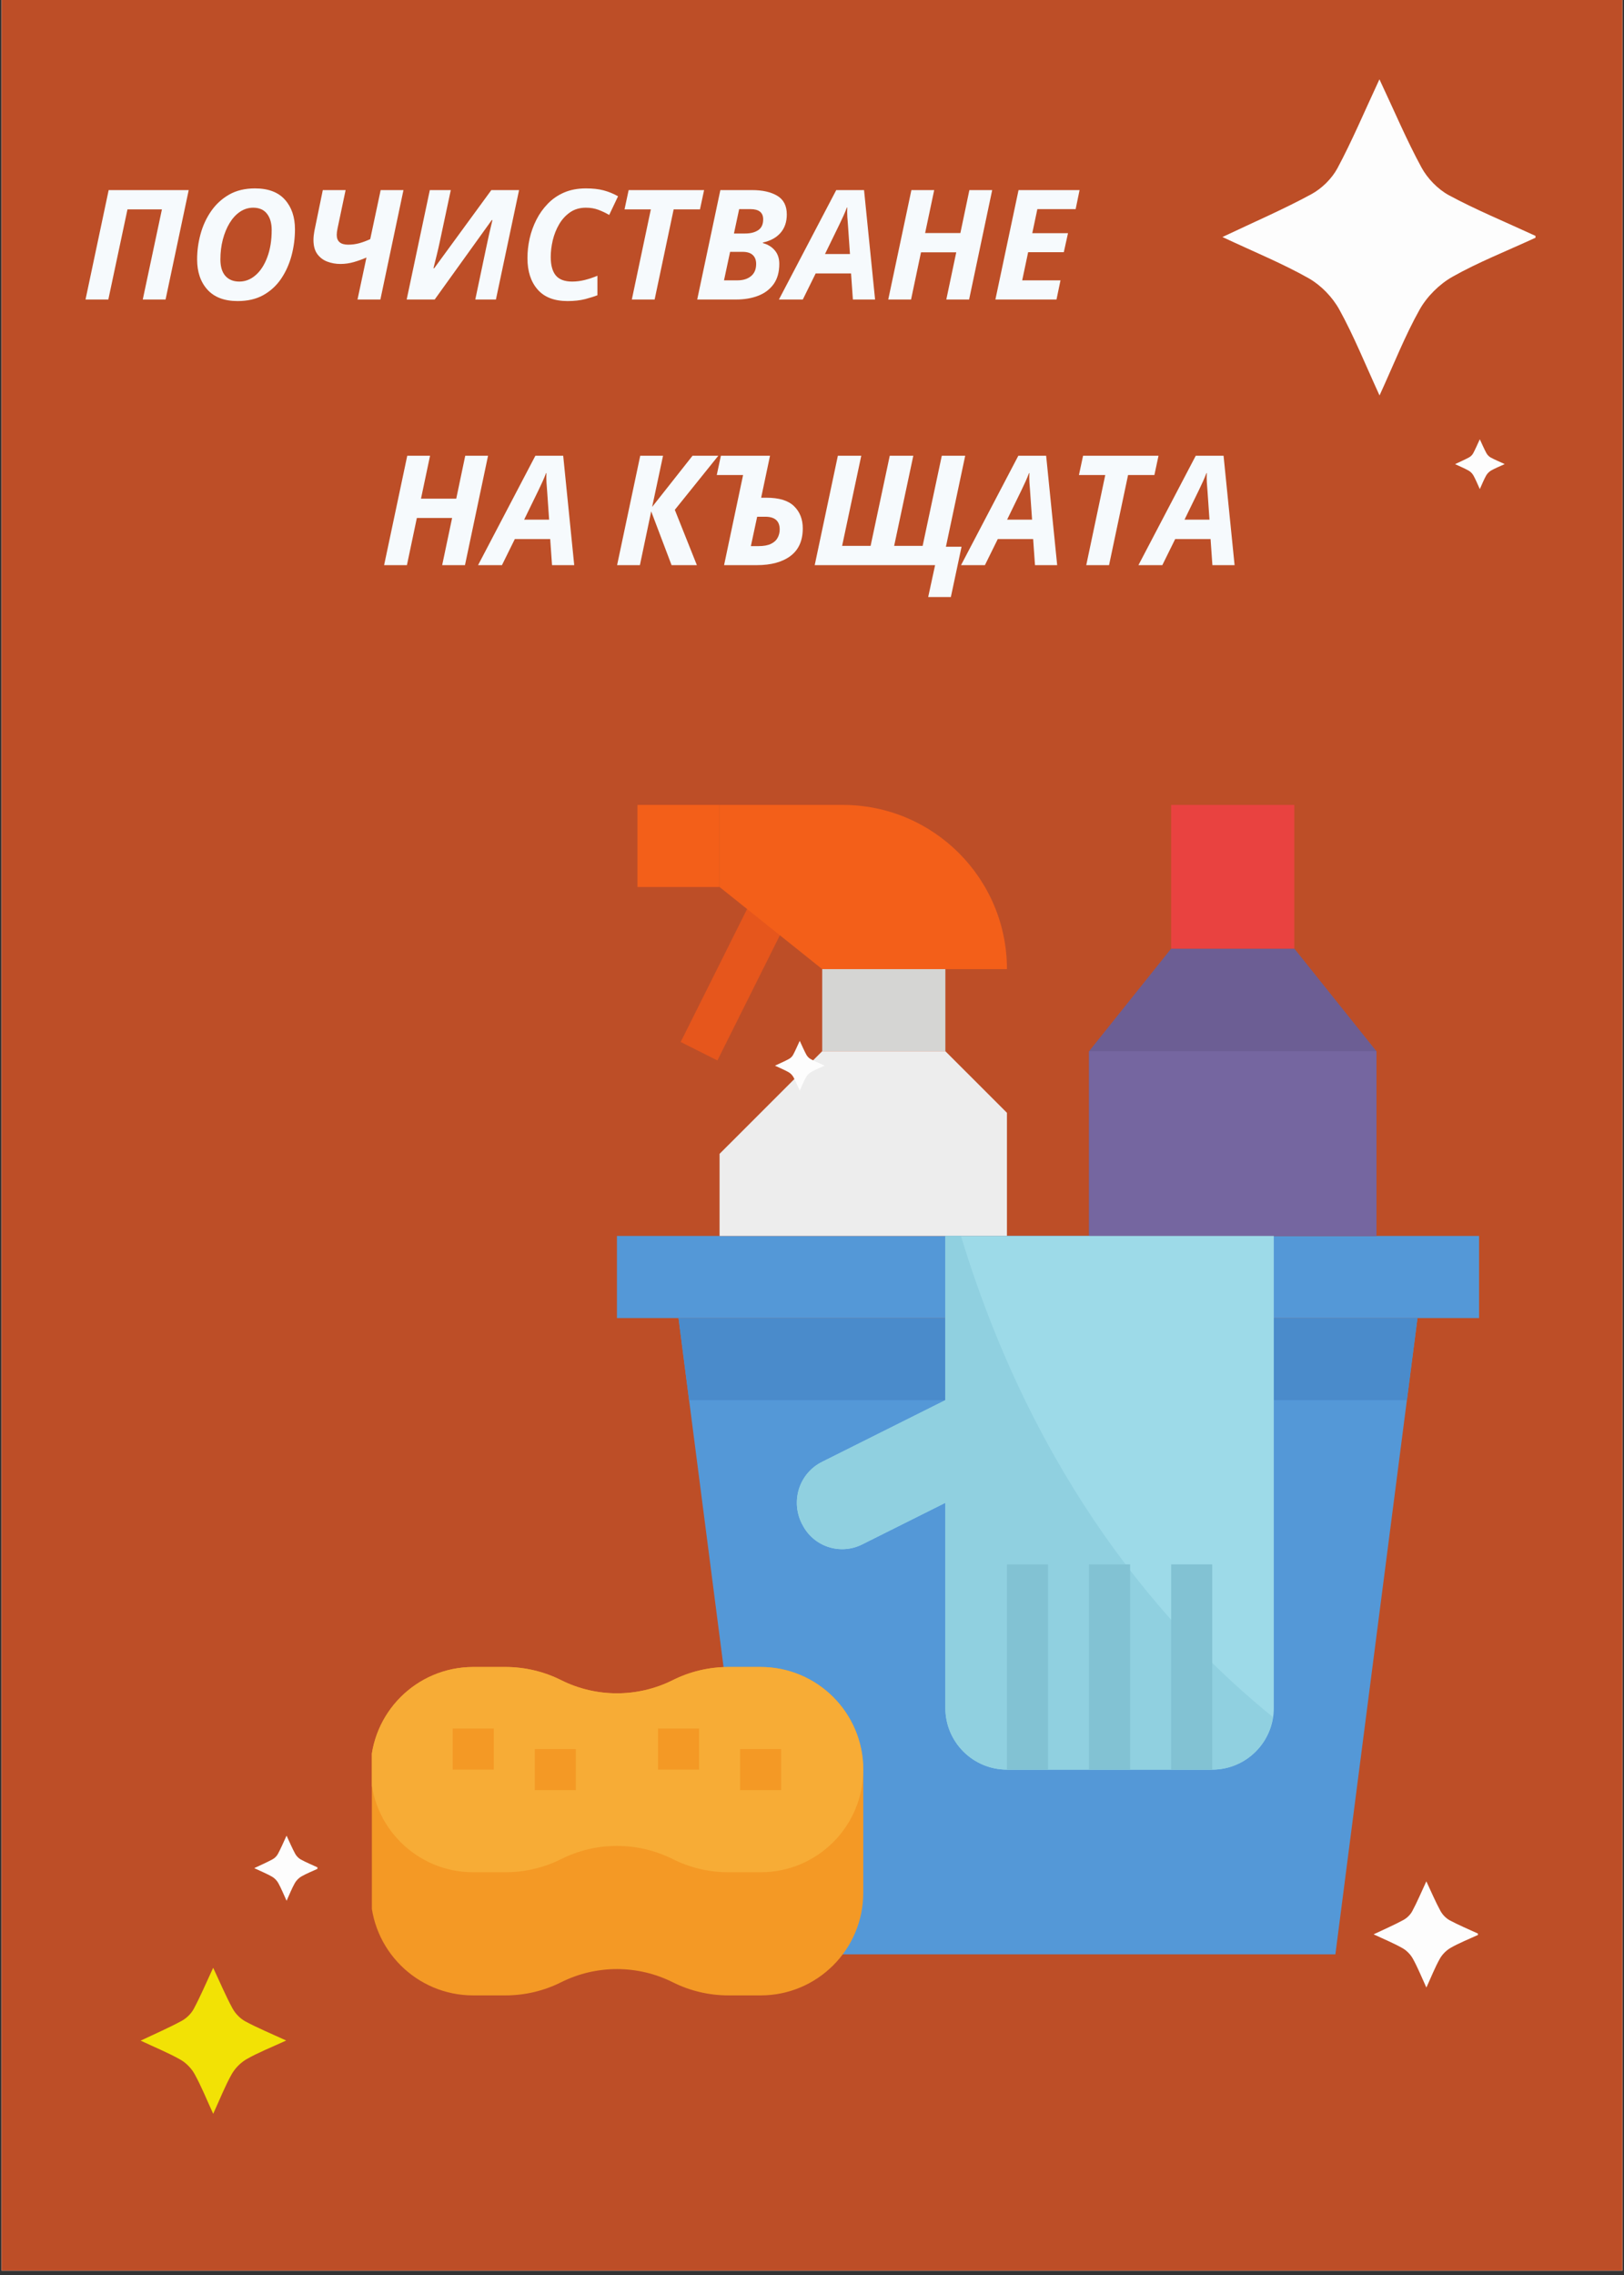 <svg xmlns="http://www.w3.org/2000/svg" xmlns:xlink="http://www.w3.org/1999/xlink" width="500" zoomAndPan="magnify" viewBox="0 0 375 525" height="700" preserveAspectRatio="xMidYMid meet" version="1.0"><rect x="0" y="0" width="375" height="525" fill="#333333" stroke="none"/><defs><g/><clipPath id="cd1689d1a0"><path d="M 0.355 0 L 374.641 0 L 374.641 524 L 0.355 524 Z M 0.355 0 " clip-rule="nonzero"/></clipPath><clipPath id="2bda77bb93"><path d="M 142 285 L 341.562 285 L 341.562 305 L 142 305 Z M 142 285 " clip-rule="nonzero"/></clipPath><clipPath id="7b65e71f83"><path d="M 270 185.75 L 299 185.75 L 299 219 L 270 219 Z M 270 185.75 " clip-rule="nonzero"/></clipPath><clipPath id="c9ad951266"><path d="M 147 185.75 L 167 185.75 L 167 205 L 147 205 Z M 147 185.75 " clip-rule="nonzero"/></clipPath><clipPath id="650ce5c04c"><path d="M 166 185.75 L 233 185.75 L 233 224 L 166 224 Z M 166 185.75 " clip-rule="nonzero"/></clipPath><clipPath id="cf395b4253"><path d="M 85.867 384 L 200 384 L 200 460.477 L 85.867 460.477 Z M 85.867 384 " clip-rule="nonzero"/></clipPath><clipPath id="b6d4fd7d34"><path d="M 85.867 384 L 200 384 L 200 433 L 85.867 433 Z M 85.867 384 " clip-rule="nonzero"/></clipPath><clipPath id="4a88675b1e"><path d="M 282 18 L 354.562 18 L 354.562 92 L 282 92 Z M 282 18 " clip-rule="nonzero"/></clipPath><clipPath id="da5d37016a"><path d="M 335.703 101 L 347.555 101 L 347.555 113 L 335.703 113 Z M 335.703 101 " clip-rule="nonzero"/></clipPath><clipPath id="9feda3cf60"><path d="M 178.668 240 L 190.52 240 L 190.52 252 L 178.668 252 Z M 178.668 240 " clip-rule="nonzero"/></clipPath><clipPath id="f507f0bd27"><path d="M 317 434 L 341.273 434 L 341.273 459 L 317 459 Z M 317 434 " clip-rule="nonzero"/></clipPath><clipPath id="4c237b0196"><path d="M 58.332 423.113 L 73.301 423.113 L 73.301 439 L 58.332 439 Z M 58.332 423.113 " clip-rule="nonzero"/></clipPath><clipPath id="85b06bea8a"><path d="M 32 454 L 66.07 454 L 66.07 488 L 32 488 Z M 32 454 " clip-rule="nonzero"/></clipPath></defs><g clip-path="url(#cd1689d1a0)"><path fill="#ffffff" d="M 0.355 0 L 374.645 0 L 374.645 524 L 0.355 524 Z M 0.355 0 " fill-opacity="1" fill-rule="nonzero"/><path fill="#bd4e27" d="M 0.355 0 L 374.645 0 L 374.645 524 L 0.355 524 Z M 0.355 0 " fill-opacity="1" fill-rule="nonzero"/></g><path fill="#5498d7" d="M 175.637 451.004 L 308.355 451.004 L 327.312 304.168 L 156.676 304.168 L 175.637 451.004 " fill-opacity="1" fill-rule="nonzero"/><g clip-path="url(#2bda77bb93)"><path fill="#5498d7" d="M 142.457 304.168 L 341.531 304.168 L 341.531 285.219 L 142.457 285.219 L 142.457 304.168 " fill-opacity="1" fill-rule="nonzero"/></g><path fill="#4a8bcb" d="M 327.312 304.168 L 324.871 323.113 L 159.121 323.113 L 156.676 304.168 L 327.312 304.168 " fill-opacity="1" fill-rule="nonzero"/><path fill="#6c5e94" d="M 251.477 285.219 L 317.832 285.219 L 317.832 242.59 L 298.875 218.906 L 270.434 218.906 L 251.477 242.59 L 251.477 285.219 " fill-opacity="1" fill-rule="nonzero"/><g clip-path="url(#7b65e71f83)"><path fill="#e94240" d="M 270.434 218.906 L 298.875 218.906 L 298.875 185.75 L 270.434 185.75 L 270.434 218.906 " fill-opacity="1" fill-rule="nonzero"/></g><path fill="#7566a0" d="M 251.477 285.219 L 317.832 285.219 L 317.832 242.59 L 251.477 242.59 L 251.477 285.219 " fill-opacity="1" fill-rule="nonzero"/><path fill="#e6561c" d="M 165.656 244.719 L 185.004 205.973 L 176.527 201.738 L 157.176 240.461 L 165.656 244.719 " fill-opacity="1" fill-rule="nonzero"/><g clip-path="url(#c9ad951266)"><path fill="#f35f19" d="M 166.156 204.695 L 147.199 204.695 L 147.199 185.75 L 166.156 185.75 L 166.156 204.695 " fill-opacity="1" fill-rule="nonzero"/></g><g clip-path="url(#650ce5c04c)"><path fill="#f35f19" d="M 189.855 223.645 L 232.516 223.645 C 232.516 202.719 215.539 185.75 194.598 185.75 L 166.156 185.75 L 166.156 204.695 L 189.855 223.645 " fill-opacity="1" fill-rule="nonzero"/></g><path fill="#d5d5d3" d="M 189.855 242.59 L 218.297 242.59 L 218.297 223.645 L 189.855 223.645 L 189.855 242.59 " fill-opacity="1" fill-rule="nonzero"/><path fill="#ededed" d="M 218.297 242.59 L 189.855 242.59 L 166.156 266.273 L 166.156 285.219 L 232.516 285.219 L 232.516 256.801 L 218.297 242.59 " fill-opacity="1" fill-rule="nonzero"/><g clip-path="url(#cf395b4253)"><path fill="#f49925" d="M 109.277 384.691 L 116.703 384.691 C 121.164 384.691 125.59 385.727 129.57 387.727 C 137.68 391.777 147.234 391.777 155.344 387.727 C 159.324 385.727 163.75 384.691 168.211 384.691 L 175.637 384.691 C 188.727 384.691 199.336 395.293 199.336 408.375 L 199.336 436.793 C 199.336 449.875 188.727 460.477 175.637 460.477 L 168.211 460.477 C 163.75 460.477 159.324 459.441 155.344 457.441 C 147.234 453.391 137.68 453.391 129.57 457.441 C 125.59 459.441 121.164 460.477 116.703 460.477 L 109.277 460.477 C 96.188 460.477 85.578 449.875 85.578 436.793 L 85.578 408.375 C 85.578 395.293 96.188 384.691 109.277 384.691 " fill-opacity="1" fill-rule="nonzero"/></g><g clip-path="url(#b6d4fd7d34)"><path fill="#f7ac36" d="M 109.277 432.059 L 116.703 432.059 C 121.164 432.059 125.59 431.02 129.57 429.023 C 137.68 424.969 147.234 424.969 155.344 429.023 C 159.324 431.02 163.75 432.059 168.211 432.059 L 175.637 432.059 C 188.727 432.059 199.336 421.453 199.336 408.375 C 199.336 395.293 188.727 384.691 175.637 384.691 L 168.211 384.691 C 163.75 384.691 159.324 385.727 155.344 387.727 C 147.234 391.777 137.68 391.777 129.57 387.727 C 125.59 385.727 121.164 384.691 116.703 384.691 L 109.277 384.691 C 96.188 384.691 85.578 395.293 85.578 408.375 C 85.578 421.453 96.188 432.059 109.277 432.059 " fill-opacity="1" fill-rule="nonzero"/></g><path fill="#f49925" d="M 104.539 408.375 L 114.02 408.375 L 114.02 398.898 L 104.539 398.898 L 104.539 408.375 " fill-opacity="1" fill-rule="nonzero"/><path fill="#f49925" d="M 151.938 408.375 L 161.418 408.375 L 161.418 398.898 L 151.938 398.898 L 151.938 408.375 " fill-opacity="1" fill-rule="nonzero"/><path fill="#f49925" d="M 170.898 413.109 L 180.375 413.109 L 180.375 403.637 L 170.898 403.637 L 170.898 413.109 " fill-opacity="1" fill-rule="nonzero"/><path fill="#f49925" d="M 123.496 413.109 L 132.977 413.109 L 132.977 403.637 L 123.496 403.637 L 123.496 413.109 " fill-opacity="1" fill-rule="nonzero"/><path fill="#9ddae8" d="M 218.297 323.113 L 218.297 285.219 L 294.133 285.219 L 294.133 394.164 C 294.133 402.008 287.766 408.375 279.914 408.375 L 232.516 408.375 C 224.664 408.375 218.297 402.008 218.297 394.164 L 218.297 346.797 L 199.059 356.418 C 193.969 358.953 187.801 356.898 185.266 351.812 L 185.137 351.59 C 182.508 346.297 184.598 339.949 189.84 337.344 C 201.059 331.719 218.297 323.113 218.297 323.113 " fill-opacity="1" fill-rule="nonzero"/><path fill="#90d0e0" d="M 189.84 337.344 C 201.059 331.719 218.297 323.113 218.297 323.113 L 218.297 285.219 L 221.887 285.219 C 239.09 341.746 269.285 376.309 293.93 396.254 C 292.914 403.102 287.062 408.375 279.914 408.375 L 232.516 408.375 C 224.664 408.375 218.297 402.008 218.297 394.164 L 218.297 346.797 L 199.059 356.418 C 193.969 358.953 187.801 356.898 185.266 351.812 L 185.137 351.59 C 182.508 346.297 184.598 339.949 189.84 337.344 " fill-opacity="1" fill-rule="nonzero"/><path fill="#82c2d3" d="M 270.434 408.375 L 279.914 408.375 L 279.914 361.008 L 270.434 361.008 L 270.434 408.375 " fill-opacity="1" fill-rule="nonzero"/><path fill="#82c2d3" d="M 251.477 408.375 L 260.953 408.375 L 260.953 361.008 L 251.477 361.008 L 251.477 408.375 " fill-opacity="1" fill-rule="nonzero"/><path fill="#82c2d3" d="M 232.516 408.375 L 241.996 408.375 L 241.996 361.008 L 232.516 361.008 L 232.516 408.375 " fill-opacity="1" fill-rule="nonzero"/><g clip-path="url(#4a88675b1e)"><path fill="#fdfdfd" d="M 318.551 91.258 C 315.168 83.883 312.586 77.449 309.258 71.426 C 307.672 68.551 305.02 65.82 302.184 64.211 C 296.172 60.812 289.715 58.195 282.277 54.695 C 289.797 51.133 296.465 48.262 302.805 44.816 C 305.219 43.512 307.543 41.223 308.84 38.805 C 312.199 32.535 314.969 25.949 318.527 18.305 C 322.02 25.719 324.809 32.348 328.219 38.617 C 329.609 41.188 332.012 43.66 334.559 45.051 C 340.793 48.414 347.387 51.121 355.035 54.648 C 347.715 58.023 341.316 60.52 335.387 63.871 C 332.375 65.574 329.516 68.41 327.82 71.426 C 324.461 77.402 321.938 83.859 318.551 91.258 " fill-opacity="1" fill-rule="nonzero"/></g><g clip-path="url(#da5d37016a)"><path fill="#fdfdfd" d="M 341.707 112.871 C 341.172 111.707 340.766 110.695 340.242 109.742 C 339.992 109.293 339.574 108.859 339.125 108.605 C 338.18 108.07 337.16 107.66 335.988 107.105 C 337.172 106.547 338.223 106.094 339.223 105.551 C 339.605 105.344 339.969 104.984 340.176 104.602 C 340.703 103.613 341.141 102.574 341.703 101.371 C 342.254 102.539 342.691 103.582 343.23 104.574 C 343.449 104.977 343.828 105.367 344.23 105.586 C 345.211 106.117 346.254 106.543 347.457 107.098 C 346.305 107.633 345.297 108.023 344.359 108.555 C 343.887 108.82 343.434 109.27 343.168 109.742 C 342.637 110.688 342.238 111.703 341.707 112.871 " fill-opacity="1" fill-rule="nonzero"/></g><g clip-path="url(#9feda3cf60)"><path fill="#fdfdfd" d="M 184.672 251.691 C 184.137 250.527 183.73 249.516 183.207 248.562 C 182.957 248.109 182.539 247.68 182.09 247.426 C 181.141 246.891 180.125 246.48 178.953 245.926 C 180.137 245.367 181.188 244.914 182.188 244.371 C 182.57 244.164 182.934 243.801 183.141 243.422 C 183.668 242.434 184.105 241.395 184.668 240.191 C 185.219 241.359 185.656 242.402 186.195 243.391 C 186.414 243.797 186.793 244.188 187.195 244.406 C 188.176 244.938 189.215 245.363 190.422 245.918 C 189.27 246.449 188.258 246.844 187.324 247.375 C 186.852 247.641 186.398 248.09 186.133 248.562 C 185.602 249.508 185.203 250.523 184.672 251.691 " fill-opacity="1" fill-rule="nonzero"/></g><g clip-path="url(#f507f0bd27)"><path fill="#fdfdfd" d="M 329.367 458.668 C 328.23 456.191 327.363 454.027 326.246 452.004 C 325.711 451.039 324.82 450.121 323.867 449.582 C 321.848 448.438 319.68 447.559 317.18 446.383 C 319.707 445.188 321.945 444.223 324.074 443.066 C 324.887 442.625 325.668 441.855 326.105 441.043 C 327.234 438.938 328.164 436.727 329.359 434.156 C 330.531 436.648 331.469 438.875 332.617 440.98 C 333.082 441.844 333.891 442.676 334.746 443.145 C 336.84 444.273 339.059 445.184 341.625 446.367 C 339.168 447.5 337.016 448.34 335.023 449.469 C 334.012 450.039 333.051 450.992 332.48 452.004 C 331.352 454.012 330.504 456.184 329.367 458.668 " fill-opacity="1" fill-rule="nonzero"/></g><g clip-path="url(#4c237b0196)"><path fill="#fdfdfd" d="M 66.176 438.641 C 65.477 437.121 64.945 435.797 64.262 434.555 C 63.934 433.965 63.387 433.402 62.805 433.07 C 61.566 432.371 60.234 431.832 58.703 431.109 C 60.25 430.375 61.625 429.785 62.93 429.074 C 63.43 428.805 63.906 428.336 64.172 427.836 C 64.867 426.547 65.438 425.191 66.168 423.613 C 66.887 425.141 67.465 426.508 68.164 427.801 C 68.453 428.328 68.945 428.836 69.473 429.125 C 70.754 429.816 72.113 430.375 73.688 431.102 C 72.18 431.797 70.863 432.309 69.641 433 C 69.02 433.352 68.434 433.934 68.082 434.555 C 67.391 435.785 66.871 437.117 66.176 438.641 " fill-opacity="1" fill-rule="nonzero"/></g><g clip-path="url(#85b06bea8a)"><path fill="#f2e205" d="M 49.23 487.801 C 47.668 484.395 46.477 481.422 44.941 478.641 C 44.207 477.312 42.98 476.051 41.672 475.309 C 38.895 473.738 35.914 472.531 32.477 470.914 C 35.949 469.27 39.031 467.941 41.957 466.352 C 43.074 465.746 44.148 464.691 44.746 463.574 C 46.297 460.68 47.578 457.637 49.223 454.105 C 50.832 457.527 52.121 460.59 53.695 463.488 C 54.34 464.672 55.449 465.816 56.625 466.457 C 59.504 468.012 62.551 469.262 66.082 470.891 C 62.703 472.449 59.746 473.602 57.008 475.152 C 55.617 475.938 54.297 477.25 53.512 478.641 C 51.961 481.402 50.797 484.383 49.23 487.801 " fill-opacity="1" fill-rule="nonzero"/></g><g fill="#f6fafd" fill-opacity="1"><g transform="translate(18.826, 69.119)"><g><path d="M 0.922 0 L 6.266 -25.25 L 24.75 -25.25 L 19.406 0 L 14.141 0 L 18.562 -20.797 L 10.609 -20.797 L 6.188 0 Z M 0.922 0 "/></g></g></g><g fill="#f6fafd" fill-opacity="1"><g transform="translate(43.392, 69.119)"><g><path d="M 11.484 0.359 C 8.422 0.359 6.094 -0.52 4.5 -2.281 C 2.914 -4.039 2.125 -6.367 2.125 -9.266 C 2.125 -11.242 2.391 -13.195 2.922 -15.125 C 3.453 -17.062 4.266 -18.816 5.359 -20.391 C 6.453 -21.973 7.832 -23.242 9.5 -24.203 C 11.176 -25.16 13.172 -25.641 15.484 -25.641 C 18.547 -25.641 20.848 -24.773 22.391 -23.047 C 23.941 -21.328 24.719 -19.039 24.719 -16.188 C 24.719 -14.145 24.457 -12.141 23.938 -10.172 C 23.414 -8.203 22.617 -6.422 21.547 -4.828 C 20.473 -3.234 19.102 -1.969 17.438 -1.031 C 15.781 -0.102 13.797 0.359 11.484 0.359 Z M 11.875 -4.141 C 13.25 -4.141 14.5 -4.629 15.625 -5.609 C 16.758 -6.586 17.66 -7.973 18.328 -9.766 C 19.004 -11.555 19.344 -13.648 19.344 -16.047 C 19.344 -17.609 18.984 -18.852 18.266 -19.781 C 17.547 -20.719 16.477 -21.188 15.062 -21.188 C 13.977 -21.188 12.969 -20.875 12.031 -20.25 C 11.102 -19.625 10.301 -18.754 9.625 -17.641 C 8.957 -16.535 8.438 -15.27 8.062 -13.844 C 7.688 -12.414 7.5 -10.891 7.5 -9.266 C 7.5 -7.586 7.883 -6.312 8.656 -5.438 C 9.438 -4.57 10.508 -4.141 11.875 -4.141 Z M 11.875 -4.141 "/></g></g></g><g fill="#f6fafd" fill-opacity="1"><g transform="translate(69.195, 69.119)"><g><path d="M 13.359 0 L 15.422 -9.688 C 14.566 -9.312 13.613 -8.969 12.562 -8.656 C 11.52 -8.352 10.469 -8.203 9.406 -8.203 C 8.363 -8.203 7.363 -8.379 6.406 -8.734 C 5.457 -9.086 4.68 -9.672 4.078 -10.484 C 3.484 -11.297 3.188 -12.383 3.188 -13.75 C 3.188 -14.344 3.254 -15.016 3.391 -15.766 L 5.344 -25.25 L 10.609 -25.25 L 8.734 -16.344 C 8.68 -16.082 8.641 -15.832 8.609 -15.594 C 8.578 -15.352 8.562 -15.129 8.562 -14.922 C 8.562 -13.41 9.441 -12.656 11.203 -12.656 C 12.098 -12.656 12.961 -12.77 13.797 -13 C 14.641 -13.238 15.473 -13.551 16.297 -13.938 L 18.703 -25.25 L 23.969 -25.25 L 18.641 0 Z M 13.359 0 "/></g></g></g><g fill="#f6fafd" fill-opacity="1"><g transform="translate(92.984, 69.119)"><g><path d="M 0.922 0 L 6.266 -25.25 L 11.109 -25.25 L 8.562 -13.297 C 8.375 -12.398 8.141 -11.379 7.859 -10.234 C 7.586 -9.086 7.336 -8.082 7.109 -7.219 L 7.281 -7.219 L 20.469 -25.25 L 26.875 -25.25 L 21.531 0 L 16.766 0 L 19.266 -11.875 C 19.484 -12.914 19.707 -13.953 19.938 -14.984 C 20.176 -16.023 20.438 -17.133 20.719 -18.312 L 20.578 -18.344 L 7.391 0 Z M 0.922 0 "/></g></g></g><g fill="#f6fafd" fill-opacity="1"><g transform="translate(119.67, 69.119)"><g><path d="M 11.391 0.359 C 8.316 0.359 6.004 -0.535 4.453 -2.328 C 2.898 -4.117 2.125 -6.523 2.125 -9.547 C 2.125 -11.035 2.289 -12.539 2.625 -14.062 C 2.969 -15.582 3.488 -17.031 4.188 -18.406 C 4.883 -19.781 5.766 -21.016 6.828 -22.109 C 7.891 -23.211 9.148 -24.078 10.609 -24.703 C 12.066 -25.328 13.738 -25.641 15.625 -25.641 C 17.227 -25.641 18.586 -25.488 19.703 -25.188 C 20.828 -24.895 21.941 -24.441 23.047 -23.828 L 21 -19.516 C 20.195 -19.984 19.363 -20.379 18.5 -20.703 C 17.645 -21.023 16.688 -21.188 15.625 -21.188 C 14.207 -21.188 12.988 -20.832 11.969 -20.125 C 10.945 -19.414 10.102 -18.492 9.438 -17.359 C 8.781 -16.234 8.289 -15.004 7.969 -13.672 C 7.656 -12.336 7.5 -11.055 7.5 -9.828 C 7.5 -7.922 7.891 -6.492 8.672 -5.547 C 9.461 -4.609 10.723 -4.141 12.453 -4.141 C 13.391 -4.141 14.352 -4.258 15.344 -4.5 C 16.332 -4.75 17.312 -5.078 18.281 -5.484 L 18.281 -0.984 C 17.57 -0.703 16.629 -0.406 15.453 -0.094 C 14.273 0.207 12.922 0.359 11.391 0.359 Z M 11.391 0.359 "/></g></g></g><g fill="#f6fafd" fill-opacity="1"><g transform="translate(141.303, 69.119)"><g><path d="M 4.594 0 L 8.984 -20.797 L 2.906 -20.797 L 3.859 -25.25 L 21.281 -25.25 L 20.328 -20.797 L 14.25 -20.797 L 9.859 0 Z M 4.594 0 "/></g></g></g><g fill="#f6fafd" fill-opacity="1"><g transform="translate(160.072, 69.119)"><g><path d="M 0.922 0 L 6.266 -25.25 L 13.609 -25.25 C 16.016 -25.25 17.945 -24.812 19.406 -23.938 C 20.875 -23.062 21.609 -21.625 21.609 -19.625 C 21.609 -17.906 21.125 -16.488 20.156 -15.375 C 19.188 -14.27 17.832 -13.531 16.094 -13.156 L 16.094 -13.016 C 17.25 -12.703 18.164 -12.141 18.844 -11.328 C 19.531 -10.516 19.875 -9.484 19.875 -8.234 C 19.875 -6.328 19.438 -4.766 18.562 -3.547 C 17.688 -2.336 16.492 -1.441 14.984 -0.859 C 13.484 -0.285 11.801 0 9.938 0 Z M 9.406 -15.234 L 11.984 -15.234 C 13.234 -15.234 14.238 -15.488 15 -16 C 15.77 -16.508 16.156 -17.344 16.156 -18.5 C 16.156 -20.07 15.176 -20.859 13.219 -20.859 L 10.609 -20.859 Z M 7.109 -4.422 L 10.219 -4.422 C 11.508 -4.422 12.551 -4.742 13.344 -5.391 C 14.133 -6.035 14.531 -6.973 14.531 -8.203 C 14.531 -9.098 14.27 -9.785 13.75 -10.266 C 13.238 -10.754 12.453 -11 11.391 -11 L 8.516 -11 Z M 7.109 -4.422 "/></g></g></g><g fill="#f6fafd" fill-opacity="1"><g transform="translate(181.987, 69.119)"><g><path d="M -2.125 0 L 11.109 -25.25 L 17.531 -25.25 L 20.078 0 L 14.953 0 L 14.531 -6.016 L 6.359 -6.016 L 3.391 0 Z M 8.516 -10.5 L 14.281 -10.5 L 13.828 -17.016 C 13.773 -17.691 13.723 -18.383 13.672 -19.094 C 13.629 -19.801 13.625 -20.52 13.656 -21.25 L 13.578 -21.25 C 13.336 -20.613 13.078 -19.984 12.797 -19.359 C 12.516 -18.734 12.195 -18.055 11.844 -17.328 Z M 8.516 -10.5 "/></g></g></g><g fill="#f6fafd" fill-opacity="1"><g transform="translate(204.185, 69.119)"><g><path d="M 0.922 0 L 6.266 -25.25 L 11.531 -25.25 L 9.438 -15.344 L 17.578 -15.344 L 19.656 -25.25 L 24.922 -25.25 L 19.594 0 L 14.328 0 L 16.625 -10.891 L 8.484 -10.891 L 6.188 0 Z M 0.922 0 "/></g></g></g><g fill="#f6fafd" fill-opacity="1"><g transform="translate(228.927, 69.119)"><g><path d="M 0.922 0 L 6.266 -25.25 L 20.359 -25.25 L 19.453 -20.859 L 10.609 -20.859 L 9.438 -15.312 L 17.688 -15.312 L 16.719 -10.922 L 8.484 -10.922 L 7.109 -4.422 L 15.953 -4.422 L 15.031 0 Z M 0.922 0 "/></g></g></g><g fill="#f6fafd" fill-opacity="1"><g transform="translate(87.774, 130.419)"><g><path d="M 0.922 0 L 6.266 -25.25 L 11.531 -25.25 L 9.438 -15.344 L 17.578 -15.344 L 19.656 -25.25 L 24.922 -25.25 L 19.594 0 L 14.328 0 L 16.625 -10.891 L 8.484 -10.891 L 6.188 0 Z M 0.922 0 "/></g></g></g><g fill="#f6fafd" fill-opacity="1"><g transform="translate(112.517, 130.419)"><g><path d="M -2.125 0 L 11.109 -25.25 L 17.531 -25.25 L 20.078 0 L 14.953 0 L 14.531 -6.016 L 6.359 -6.016 L 3.391 0 Z M 8.516 -10.5 L 14.281 -10.5 L 13.828 -17.016 C 13.773 -17.691 13.723 -18.383 13.672 -19.094 C 13.629 -19.801 13.625 -20.52 13.656 -21.25 L 13.578 -21.25 C 13.336 -20.613 13.078 -19.984 12.797 -19.359 C 12.516 -18.734 12.195 -18.055 11.844 -17.328 Z M 8.516 -10.5 "/></g></g></g><g fill="#f6fafd" fill-opacity="1"><g transform="translate(134.715, 130.419)"><g/></g></g><g fill="#f6fafd" fill-opacity="1"><g transform="translate(141.572, 130.419)"><g><path d="M 0.922 0 L 6.266 -25.25 L 11.531 -25.25 L 9.016 -13.438 L 18.344 -25.25 L 24.297 -25.25 L 14.25 -12.766 L 19.344 0 L 13.5 0 L 8.797 -12.406 L 6.188 0 Z M 0.922 0 "/></g></g></g><g fill="#f6fafd" fill-opacity="1"><g transform="translate(162.603, 130.419)"><g><path d="M 4.594 0 L 8.984 -20.797 L 2.906 -20.797 L 3.859 -25.25 L 15.203 -25.25 L 13.156 -15.562 L 14.328 -15.562 C 17.297 -15.562 19.441 -14.906 20.766 -13.594 C 22.098 -12.289 22.766 -10.586 22.766 -8.484 C 22.766 -5.66 21.82 -3.539 19.938 -2.125 C 18.051 -0.707 15.457 0 12.156 0 Z M 10.781 -4.391 L 12.516 -4.391 C 13.742 -4.391 14.719 -4.566 15.438 -4.922 C 16.156 -5.273 16.664 -5.742 16.969 -6.328 C 17.281 -6.922 17.438 -7.555 17.438 -8.234 C 17.438 -10.191 16.328 -11.172 14.109 -11.172 L 12.234 -11.172 Z M 10.781 -4.391 "/></g></g></g><g fill="#f6fafd" fill-opacity="1"><g transform="translate(187.205, 130.419)"><g><path d="M 27.125 7.359 L 28.719 0 L 0.922 0 L 6.266 -25.25 L 11.672 -25.25 L 7.25 -4.453 L 13.828 -4.453 L 18.25 -25.25 L 23.688 -25.25 L 19.266 -4.453 L 25.844 -4.453 L 30.266 -25.25 L 35.672 -25.25 L 31.219 -4.25 L 34.828 -4.25 L 32.359 7.359 Z M 27.125 7.359 "/></g></g></g><g fill="#f6fafd" fill-opacity="1"><g transform="translate(224.036, 130.419)"><g><path d="M -2.125 0 L 11.109 -25.25 L 17.531 -25.25 L 20.078 0 L 14.953 0 L 14.531 -6.016 L 6.359 -6.016 L 3.391 0 Z M 8.516 -10.5 L 14.281 -10.5 L 13.828 -17.016 C 13.773 -17.691 13.723 -18.383 13.672 -19.094 C 13.629 -19.801 13.625 -20.52 13.656 -21.25 L 13.578 -21.25 C 13.336 -20.613 13.078 -19.984 12.797 -19.359 C 12.516 -18.734 12.195 -18.055 11.844 -17.328 Z M 8.516 -10.5 "/></g></g></g><g fill="#f6fafd" fill-opacity="1"><g transform="translate(246.234, 130.419)"><g><path d="M 4.594 0 L 8.984 -20.797 L 2.906 -20.797 L 3.859 -25.25 L 21.281 -25.25 L 20.328 -20.797 L 14.25 -20.797 L 9.859 0 Z M 4.594 0 "/></g></g></g><g fill="#f6fafd" fill-opacity="1"><g transform="translate(265.003, 130.419)"><g><path d="M -2.125 0 L 11.109 -25.25 L 17.531 -25.25 L 20.078 0 L 14.953 0 L 14.531 -6.016 L 6.359 -6.016 L 3.391 0 Z M 8.516 -10.5 L 14.281 -10.5 L 13.828 -17.016 C 13.773 -17.691 13.723 -18.383 13.672 -19.094 C 13.629 -19.801 13.625 -20.52 13.656 -21.25 L 13.578 -21.25 C 13.336 -20.613 13.078 -19.984 12.797 -19.359 C 12.516 -18.734 12.195 -18.055 11.844 -17.328 Z M 8.516 -10.5 "/></g></g></g></svg>